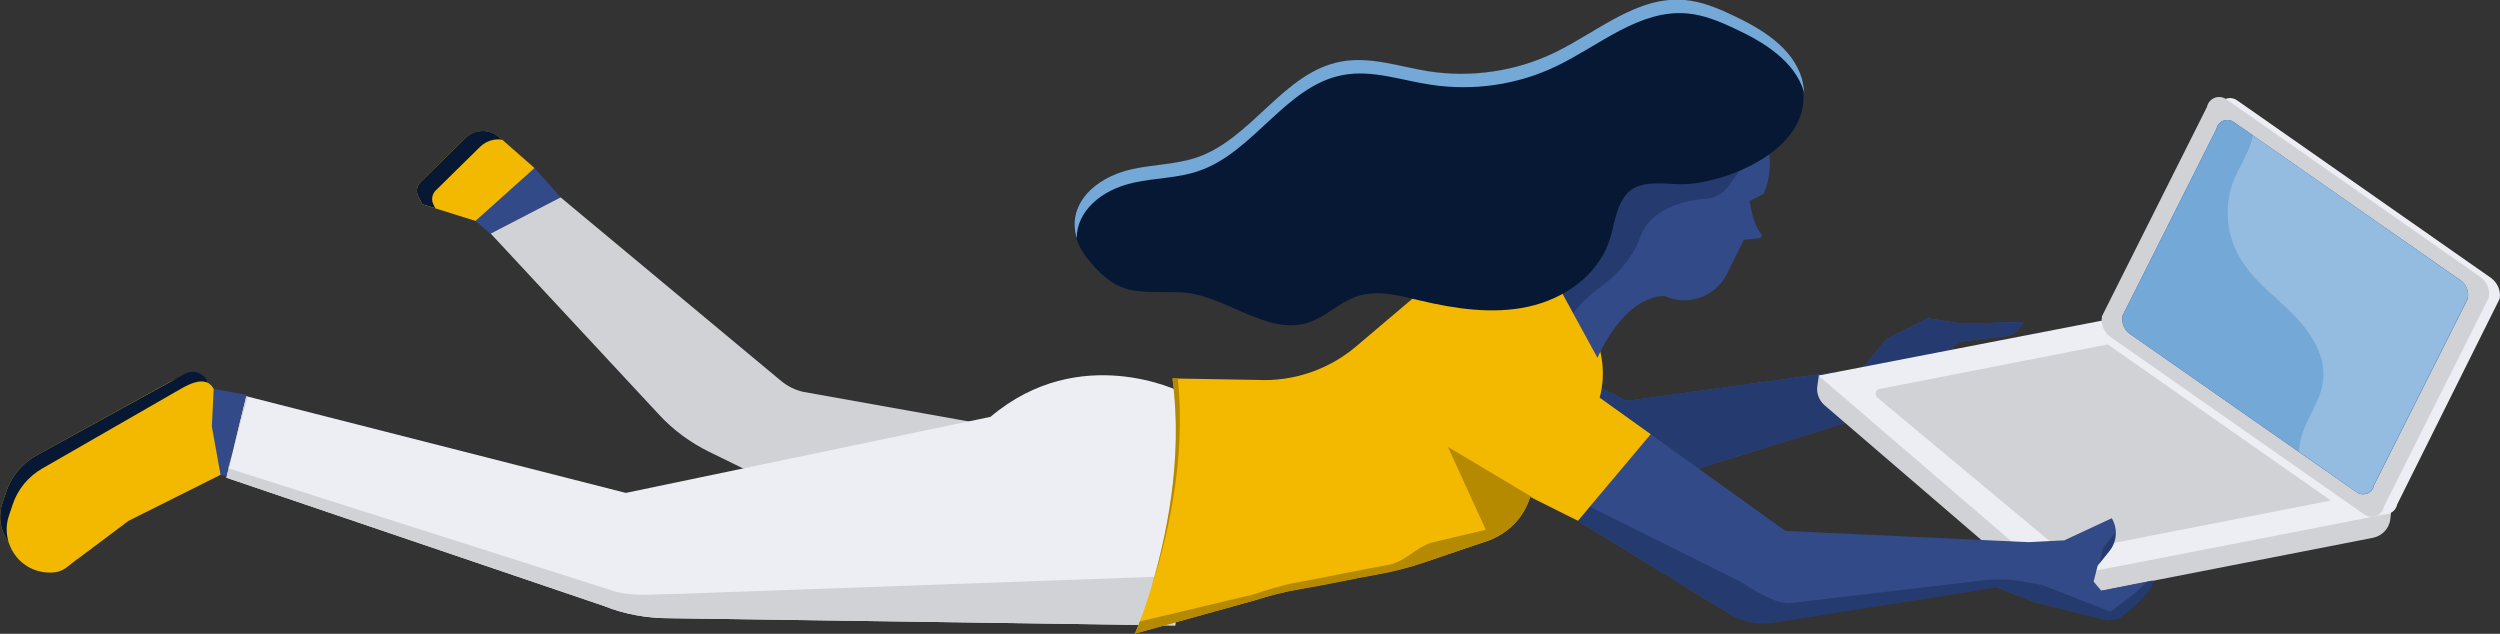 <?xml version="1.0" encoding="utf-8"?>
<!-- Generator: Adobe Illustrator 23.0.1, SVG Export Plug-In . SVG Version: 6.00 Build 0)  -->
<svg version="1.1" id="Layer_1" xmlns="http://www.w3.org/2000/svg" xmlns:xlink="http://www.w3.org/1999/xlink" x="0px" y="0px"
	 viewBox="0 0 690.3 175" style="enable-background:new 0 0 690.3 175;" xml:space="preserve">
<rect x="0" y="0" width="690.3" height="175" fill="#333333" stroke="none"/>
<style type="text/css">
	.st0{fill:#334A88;}
	.st1{opacity:0.31;fill:#071835;}
	.st2{fill:#D0D2D6;}
	.st3{fill:#F3B800;}
	.st4{fill:#071835;}
	.st5{fill:#ECEEF4;}
	.st6{fill:#74A8D7;}
	.st7{opacity:0.57;}
	.st8{fill:#ACCBE7;}
	.st9{opacity:0.31;}
	.st10{fill:#B68A00;}
</style>
<g>
	<path class="st0" d="M546.7,100.8l9.5,2.6l1.9-3.2l-13.3-4.3l-5.4,0.9l0.1-1.3l1.9-1.2l12.9-1.6c1.3-0.2,2.5-0.9,3.2-2l1.2-1.8
		L542,89.4l-9.7-1.5l-11.3,5.6l-6.8,8.2l-65,9l-55.2-28l-8.9,27.9l65.8,24.4l62.3-19.4l8.9-1.6l12.5-6l12.7,2.9
		c0.6,0.1,1.2,0,1.8-0.3l2.2-1.4l-14.6-5.4l1.6-2.6L546.7,100.8z"/>
	<path class="st0" d="M546.7,100.8l9.5,2.6l1.9-3.2l-13.3-4.3l-5.4,0.9l0.1-1.3l1.9-1.2l12.9-1.6c1.3-0.2,2.5-0.9,3.2-2l1.2-1.8
		L542,89.4l-9.7-1.5l-11.3,5.6l-6.8,8.2l-65,9l-55.2-28l-8.9,27.9l65.8,24.4l62.3-19.4l8.9-1.6l12.5-6l12.7,2.9
		c0.6,0.1,1.2,0,1.8-0.3l2.2-1.4l-14.6-5.4l1.6-2.6L546.7,100.8z"/>
	<path class="st1" d="M546.7,100.8l9.5,2.6l1.9-3.2l-13.3-4.3l-5.4,0.9l0.1-1.3l1.9-1.2l12.9-1.6c1.3-0.2,2.5-0.9,3.2-2l1.2-1.8
		L542,89.4l-9.7-1.5l-11.3,5.6l-6.8,8.2l-65,9l-55.2-28l-8.9,27.9l65.8,24.4l62.3-19.4l8.9-1.6l12.5-6l12.7,2.9
		c0.6,0.1,1.2,0,1.8-0.3l2.2-1.4l-14.6-5.4l1.6-2.6L546.7,100.8z"/>
	<polygon id="XMLID_12_" class="st0" points="135.4,64.6 131.3,61 147.6,46.4 154.8,54.5 	"/>
	<path id="XMLID_9_" class="st2" d="M205.3,129.4l-9.4-4.6c-5.3-2.6-10.1-6.1-14.1-10.5l-46.3-49.8l19.3-10l60.9,50.7
		c1.8,1.5,3.9,2.5,6.1,3l48.1,8.6l-13.8,4.3L205.3,129.4z"/>
	<path id="XMLID_5_" class="st3" d="M131.3,61l-14.7-4.6l-1.1-2.2c-0.7-1.3-0.4-2.9,0.6-3.9l12.3-12.1c2.6-2.5,6.7-2.7,9.5-0.3
		l9.7,8.5L131.3,61z"/>
	<path class="st4" d="M119.7,56.5c-0.7-1.3-0.4-2.9,0.6-3.9l12.3-12.1c1.7-1.6,4-2.3,6.1-1.9l-0.8-0.7c-2.7-2.4-6.9-2.3-9.5,0.3
		l-12.3,12.1c-1,1-1.3,2.6-0.6,3.9l1.1,2.2l3.6,1.1L119.7,56.5z"/>
	<g>
		<path class="st2" d="M655.2,148.5l-85.5,16.7c-1.9,0.4-4-0.2-5.5-1.4l-60.4-51.9c-1.5-1.3-2.3-3.3-2-5.3l0.4-2.8l92-12.2l66,50.1
			l-0.2,1.7C659.7,146,657.7,148,655.2,148.5z"/>
		<path class="st5" d="M660.2,141.7l-89.9,17.5c-1.8,0.4-3.7-0.1-5.2-1.4l-63-54.1L595,85.7L660.2,141.7z"/>
		<path class="st2" d="M643.6,138.2l-71.6,14c-1.4,0.3-2.8-0.1-3.9-1l-49.7-41.4c-0.9-0.8-0.5-2.2,0.6-2.4l63-12.3L643.6,138.2z"/>
		<path class="st5" d="M690.2,82.5l-28.3,56.8c-0.5,2.4-3.3,3.5-5.3,2.1l-70.2-49.1c-1.8-1.3-2.7-3.5-2.3-5.7l28.3-56.8
			c0.5-2.4,3.3-3.5,5.3-2.1l70.2,49.1C689.7,78.2,690.6,80.4,690.2,82.5z"/>
		<path class="st2" d="M687.2,82.2l-29,57.8c-0.5,2.4-3.3,3.5-5.3,2.1l-70.2-49.1c-1.8-1.3-2.7-3.5-2.3-5.7l29-57.8
			c0.5-2.4,3.3-3.5,5.3-2.1l70.2,49.1C686.7,77.8,687.6,80,687.2,82.2z"/>
		<path class="st0" d="M681.4,82.5L655.5,134c-0.4,2.2-3,3.2-4.8,1.9l-62.6-43.7c-1.6-1.1-2.4-3.1-2-5.1L612,35.6
			c0.4-2.2,3-3.2,4.8-1.9l62.6,43.7C681,78.5,681.8,80.5,681.4,82.5z"/>
		<path class="st6" d="M681.4,82.5L655.5,134c-0.4,2.2-3,3.2-4.8,1.9l-62.6-43.7c-1.6-1.1-2.4-3.1-2-5.1L612,35.6
			c0.4-2.2,3-3.2,4.8-1.9l62.6,43.7C681,78.5,681.8,80.5,681.4,82.5z"/>
		<g class="st7">
			<path class="st8" d="M679.3,77.4l-57.2-40c-0.1,0.7-0.3,1.3-0.5,1.9c-1.2,3.8-3.6,7.2-5,11c-2.4,6.5-1.9,14.1,1.5,20.2
				c3.5,6.4,9.5,10.8,14.7,15.9c5.1,5.1,9.7,11.9,8.6,19.1c-0.7,5.1-4.1,9.4-5.7,14.3c-0.5,1.6-0.8,3.3-0.9,4.9l15.8,11.1
				c1.8,1.3,4.3,0.3,4.8-1.9l25.9-51.5C681.8,80.5,681,78.5,679.3,77.4z"/>
		</g>
	</g>
	<path id="XMLID_1_" class="st0" d="M455.8,119.9l37.2,26.7l67.2,3.1l9.8-0.5l13.1-6.1l0,0c1.7,2.8,1.5,6.4-0.6,9l-3.3,4.1l-1.1,4.4
		l2.1,2.5l14.1-2.8c1.8,1.5-7.1,9.4-9.2,10.5l-3.1,0.5l-19.9-4.9l-10.8-4.2l-62,9.8c-3.9,0.6-7.9-0.2-11.3-2.2l-42.4-26L455.8,119.9
		z"/>
	<g class="st9">
		<path class="st4" d="M580.7,151.3l-1,4.3l2.7-3.4c1.2-1.5,1.7-3.3,1.6-5.1c0,0,0,0.1-0.1,0.1L580.7,151.3z"/>
		<path class="st4" d="M594.3,160.4l-1.5,0.3c-2.3,2.3-5.1,4.6-6.1,5.2l-3.9,3l-19-7.4l-5.1-0.9c-3.8-0.7-7.8-0.8-11.6-0.3
			l-52.6,6.2c-3.9,0.6-10.8-3.9-14.1-6L439,139.9l-3.3,3.9l42.4,26c3.4,2.1,7.4,2.9,11.3,2.2l62-9.8l10.8,4.2l19.9,4.9l3.1-0.5
			C587.2,169.8,596.1,161.9,594.3,160.4z"/>
	</g>
	<polygon id="XMLID_13_" class="st0" points="62.5,131.5 54,129.4 55.7,112.6 52.4,106.2 68,109 	"/>
	<path id="XMLID_11_" class="st5" d="M62.5,131.9l104.2,35.4c5.7,2.3,11.9,3.4,18,3.4l139.8,2l1.5-64.5c0,0-27.8-14-52.5,6.9
		l-100.7,21L68,109.4L62.5,131.9z"/>
	<path class="st2" d="M186.8,164c-6.2,0-13.1,1-18.9-1.3L63,129.3l5.4-19.8l-0.4-0.1l-5.5,22.5l104.2,35.4c5.7,2.3,11.9,3.4,18,3.4
		l139.8,2l1.7-13.7L186.8,164z"/>
	<path id="XMLID_10_" class="st3" d="M47,105.4L9.8,125.9c-3.8,2.2-6.7,5.7-8.1,9.9l-1,3c-1.1,3.1-0.8,6.5,0.7,9.4l0,0
		c2.1,4,6.1,6.4,10.6,6.4l0,0c4,0,7.9-1.2,11.2-3.5l32-22.2l1.5-14.7l-4-7.7C51.4,104.4,49.1,104.2,47,105.4z"/>
	<path class="st4" d="M50.9,103.3L9.8,125.9c-3.8,2.2-6.7,5.7-8.1,9.9l-1,3c-1.1,3.1-0.8,6.5,0.7,9.4c2.1,4,6.1,6.4,10.6,6.4
		c4,0,7.9-1.2,11.2-3.5l32-22.2l1.5-14.7l0.4-9.2C55.9,102.8,53.1,102,50.9,103.3z"/>
	<path id="XMLID_15_" class="st3" d="M48.3,108.3l-36.7,21.1c-3.8,2.2-6.7,5.7-8.1,9.9l-1,3c-1.1,3.1-0.8,6.5,0.7,9.4l0,0
		c2.1,4,6.1,6.4,10.6,6.4l0,0c4,0,4.8-1.9,8.1-4.1l13.6-10.2l25.4-12.7l-2.4-13.3l0.5-10.4C56.6,102.8,50.5,107.1,48.3,108.3z"/>
	<path id="XMLID_4_" class="st3" d="M323.8,104.5l23.4,0.4c9.9,0.5,19.6-2.8,27.2-9.2l36.8-31.2l12.9,2.5L438.4,89
		c4,6.1,5.2,13.7,3.3,20.8l0,0l14.1,10.1l-20.1,23.9l-13.2-6.6l0,0c-1.7,5.7-6.1,10.1-11.6,12.1L394,155c-4.5,1.6-9.2,2.7-13.9,3.6
		c-6.3,1.1-13.9,2.8-21.1,4c-4.2,0.7-8.4,1.8-12.5,3.1l-33.1,9.2C313.4,175,328.7,140,323.8,104.5z"/>
	<g>
		<path class="st10" d="M325.2,104.5l-1.5,0c3.1,22.4-1.9,44.7-5.9,58C321.8,150.4,327.7,127.8,325.2,104.5z"/>
		<path class="st10" d="M411.8,145.9l-16.8,4c-4.5,1.6-7.1,5.3-11.8,6.1c-6.3,1.1-17.2,3.4-24.5,4.7c-4.2,0.7-9.2,2.3-13.3,3.6
			l-30.7,7.3c-0.8,2.2-1.4,3.4-1.4,3.4l33.1-9.2c4.1-1.3,8.3-2.4,12.5-3.1c7.3-1.2,14.8-2.9,21.1-4c4.7-0.8,9.3-2,13.9-3.6l16.8-5.8
			c5.6-1.9,9.9-6.4,11.6-12.1C422.4,137.2,417.4,144,411.8,145.9z"/>
	</g>
	<path class="st0" d="M486.2,64.4c-2.4-2.9-3.1-8.9-3.1-8.9l3.9-2c8.4-20.4-17-32.8-17-32.8c-12.1-6.7-32.2,16.7-32.2,16.7
		c-8.4,17.9,2.4,35.2,2.4,35.2l-16-4.7l16.9,30.9c0,0,6.8-16.7,18.5-17.1c6.4,3,14,0.3,17.2-6l4.7-9.5l4.1-0.4
		C486.4,65.8,486.7,65,486.2,64.4z"/>
	<path class="st1" d="M480.3,47.2c6.8-16.4-9.6-23.8-15.8-27.6c-11.8,0.6-26.6,17.8-26.6,17.8c-8.4,17.9,2.4,35.2,2.4,35.2l-16-4.7
		l10.2,18.6c1.7-2.7,5.3-5.7,8.1-7.8c3.1-2.3,5.9-5.2,8-8.5c0.9-1.4,1.7-2.9,2-3.9c2.2-7.5,9.9-10.5,17.7-11.4l0,0
		c2.9,0.1,5.6-1.4,7.2-3.8L480.3,47.2z"/>
	<g>
		<path class="st4" d="M478.3,4.3c-4.2-2-8.6-3.8-13.2-4.2c-13.1-1.2-24.1,8.8-35.9,14.5c-10.7,5.2-23,7-34.8,5.2
			c-8.1-1.3-16.1-4.2-24.2-2.7c-15.9,2.9-24.6,21.3-39.9,26.5c-5.7,1.9-11.9,1.9-17.8,3.2c-13.3,2.9-21.3,14-11.6,25.4
			c8.2,9.7,12.7,8.2,24.7,8.5c12.5,0.3,24,12.3,35.9,8.3c4.7-1.6,8.3-5.5,13-7.1c5.7-2,11.9-0.3,17.7,1.1c9.7,2.3,20,3.8,29.7,1.7
			c9.8-2.1,19.1-8.5,22.4-18c1.4-4.1,1.7-8.7,4.2-12.3c3.9-5.7,12-3.1,17.8-3.6c13.7-1.2,36.2-11.6,30.9-29.1
			C494.8,13.2,486.4,8,478.3,4.3z"/>
	</g>
	<g>
		<path class="st6" d="M313.2,50.4c5.9-1.3,12.1-1.2,17.8-3.2c15.3-5.2,24-23.6,39.9-26.5c8-1.5,16.1,1.5,24.2,2.7
			c11.8,1.8,24.1,0,34.8-5.2c11.8-5.7,22.8-15.6,35.9-14.5c4.6,0.4,9,2.2,13.2,4.2c8,3.7,16.5,8.9,19.1,17.4
			c0.1,0.2,0.1,0.4,0.1,0.6c-0.1-1.4-0.3-2.8-0.7-4.3c-2.6-8.5-11-13.6-19.1-17.4c-4.2-2-8.6-3.8-13.2-4.2
			c-13.1-1.2-24.1,8.8-35.9,14.5c-10.7,5.2-23,7-34.8,5.2c-8.1-1.3-16.1-4.2-24.2-2.7c-15.9,2.9-24.6,21.3-39.9,26.5
			c-5.7,1.9-11.9,1.9-17.8,3.2c-10.8,2.4-18.1,10.1-15.3,19.1C297.3,58.4,303.9,52.4,313.2,50.4z"/>
	</g>
	<path class="st10" d="M399.8,123.4l11.7,25.6c5.3-2,9.3-6.4,11-11.8l2.8,1.4l0,0L399.8,123.4z"/>
</g>
</svg>
